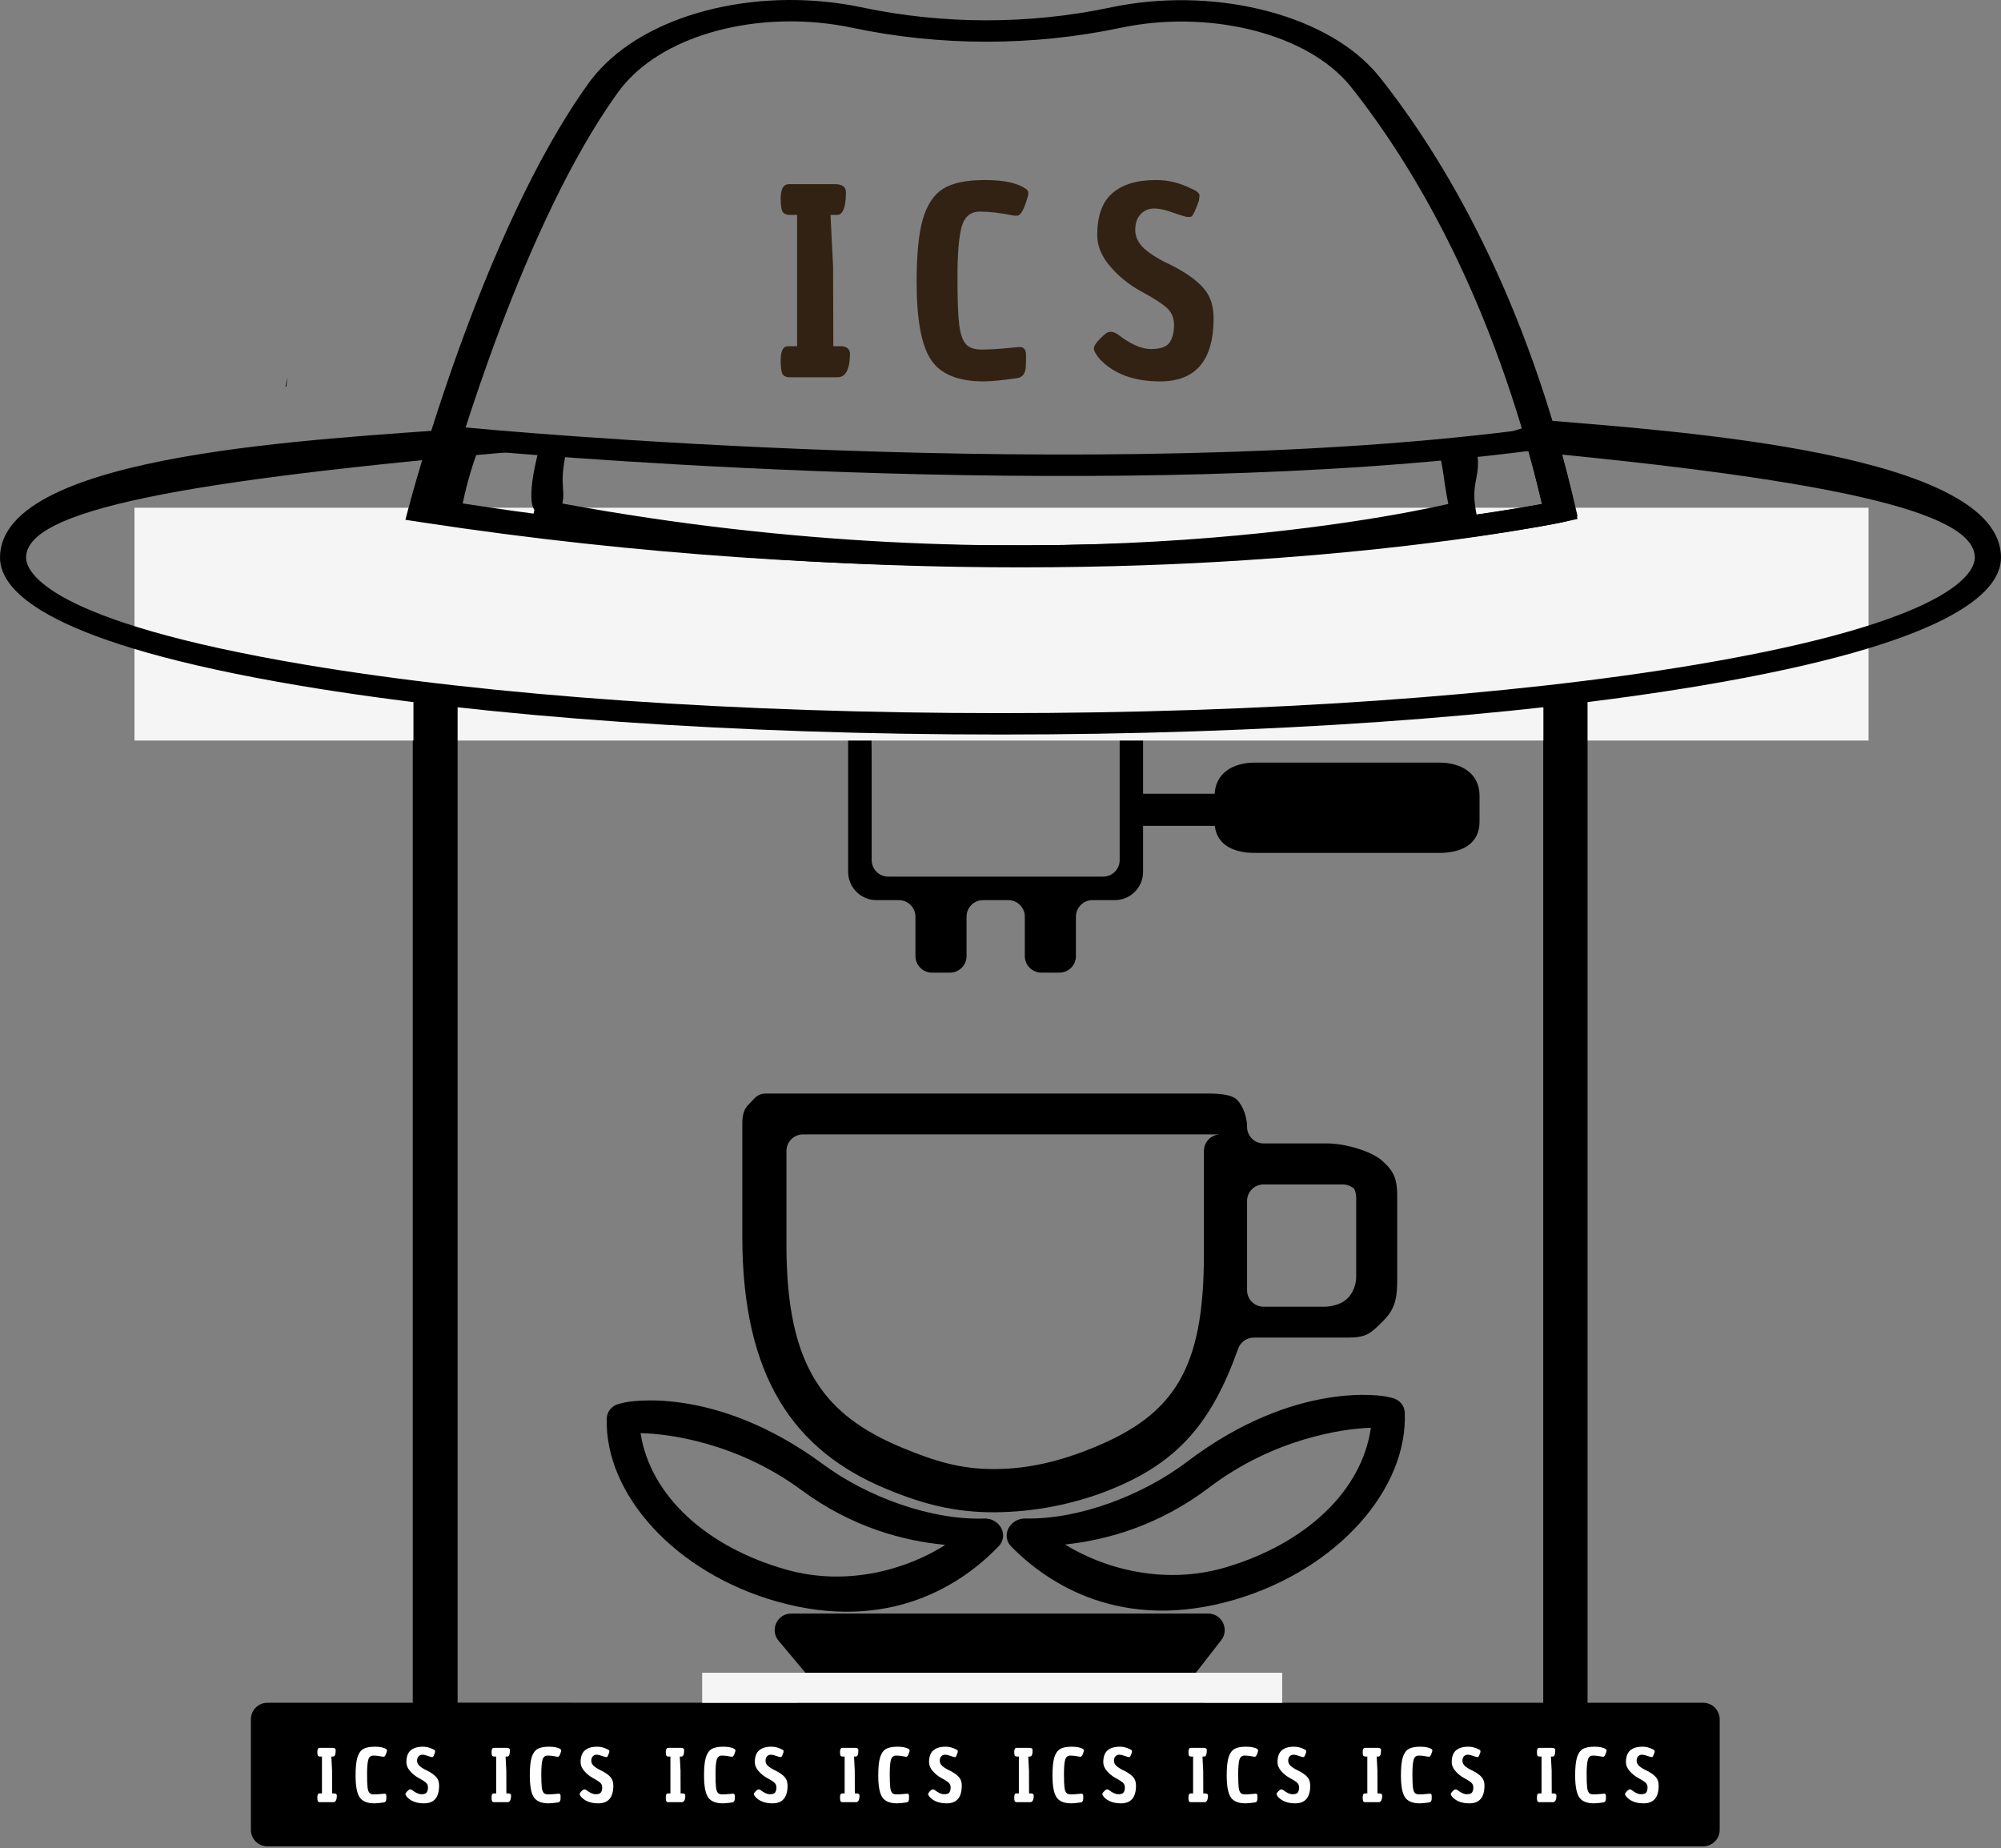 <svg width="997" height="921" viewBox="0 0 997 921" fill="none" xmlns="http://www.w3.org/2000/svg">
<rect x="0" y="0" width="997" height="921" fill="#808080" stroke="none"/>
<g clip-path="url(#clip0_426_87)">
<path d="M142.23 192.61C142.37 192.62 142.52 192.64 142.66 192.66C142.87 191.11 143.07 189.56 143.28 188.01C142.95 189.56 142.6 191.09 142.23 192.61Z" fill="black"/>
<path d="M848.6 848.46H773.64C773.71 848.13 790.5 848.78 790.5 848.46V302.92C790.5 302.42 790.5 299 790.5 299C781 308 777.5 308.967 769 309L216.5 302.92C216.76 314.94 207.39 296.78 207.36 308.8C207.36 310.45 206.67 311.69 205.66 312.51V847.35C205.66 847.74 205.66 848.07 205.73 848.46H133.24C128.69 848.46 125 852.15 125 856.7V911.77C125 916.32 128.69 920.01 133.24 920.01H848.6C853.15 920.01 856.84 916.32 856.84 911.77V856.7C856.84 852.15 853.15 848.46 848.6 848.46ZM434.31 376.82C434.31 372.27 432.95 305.352 437.5 305.352L557.88 306.677V428.57C557.88 433.12 554.19 436.81 549.64 436.81H442.55C438 436.81 434.31 433.12 434.31 428.57V376.82ZM601.06 848.45C594.2 848.45 590.34 840.56 594.56 835.15L608.46 817.31C612.68 811.9 608.82 804.01 601.96 804.01H394.23C387.23 804.01 383.42 812.18 387.92 817.55L402.49 834.92C406.99 840.28 403.17 848.46 396.17 848.46L227.47 848.4C227.54 848.07 227.54 847.68 227.54 847.29V302.92C227.54 298.37 233.95 302.92 238.5 302.92L276 303.575C280.55 303.575 277.782 303.594 284.5 303.668L288 303.707C292.5 303.756 295.45 303.839 300 303.839L422.59 305.188V434.42C422.59 442.21 428.9 448.52 436.69 448.52H447.88C452.43 448.52 456.12 452.21 456.12 456.76V476.41C456.12 480.96 459.81 484.65 464.36 484.65H473.34C477.89 484.65 481.58 480.96 481.58 476.41V456.76C481.58 452.21 485.27 448.52 489.82 448.52H502.38C506.93 448.52 510.62 452.21 510.62 456.76V476.41C510.62 480.96 514.31 484.65 518.86 484.65H527.84C532.39 484.65 536.08 480.96 536.08 476.41V456.76C536.08 452.21 539.77 448.52 544.32 448.52H555.44C563.23 448.52 569.54 442.21 569.54 434.42V306.805L660 307.8C664.55 307.8 692 308.153 699 308.23L700.68 308.698C706.5 308.312 714.45 308.45 719 308.45L741.5 308.698C746.05 308.698 763 308.934 769 309V847.5C769 847.83 769 848.14 769 848.46L601.06 848.45Z" fill="black"/>
<path d="M171 277.89C171.12 276.18 171.21 274.46 171.3 272.74H170.25C170.53 274.46 170.78 276.17 171 277.89Z" fill="black"/>
<path d="M689.35 579.01C683.82 573.48 669.81 569.75 661.35 569.75H629.59C625.04 569.75 621.35 566.06 621.35 561.51C621.35 556.82 619.47 551.13 616.35 548.01C613.23 544.95 605.54 544.88 600.85 544.88H381.85C377.1 544.88 375.97 547.45 372.85 550.51C369.79 553.63 369.85 557.52 369.85 561.51V616.01C369.85 686.26 395.63 722.93 441.85 742.01C459.88 749.5 475.98 753.67 495.71 753.54C515.44 753.41 535.69 749.43 553.85 742.01C587.42 728.36 603.89 708.46 616.92 672.01C618.1 668.72 621.2 666.51 624.69 666.51H671.36C681.06 666.51 682.97 664.39 689.35 658.01C695.67 651.63 696.17 645.92 696.17 636.29V600.41C696.17 592.34 696.56 586.54 691.35 581.01C691.15 580.75 689.54 579.21 689.35 579.01ZM599.85 573.5V625.01C599.85 681.98 585.24 704.91 544.35 721.51C528.46 727.96 512.77 731.94 495.71 732.01C478.65 732.14 465.41 727.96 449.85 721.51C410.72 705.36 391.85 681.14 391.85 620.47V573.5C391.85 568.95 395.54 565.26 400.09 565.26H608.09C603.54 565.26 599.85 568.95 599.85 573.5ZM675.72 600.41V636.28C675.72 640.32 674.03 644.33 671.36 647C668.69 649.67 663.89 651.12 659.85 651.12H629.59C625.04 651.12 621.35 647.43 621.35 642.88V598.42C621.35 593.87 625.04 590.18 629.59 590.18H669.06C670.54 590.18 671.99 590.58 673.26 591.33C673.82 591.66 674.3 591.95 674.35 592C676.04 593.83 675.72 597.74 675.72 600.41Z" fill="black"/>
<path fill-rule="evenodd" clip-rule="evenodd" d="M699.92 703.67C699.7 700.16 697.09 697.28 693.45 696.52C691.87 696.13 690.57 695.86 690.57 695.86C690.57 695.86 646.14 686.88 591.55 728.3C569.34 745.15 537.47 757.2 510.93 756.64C507.38 756.55 504.04 758.49 502.47 761.53C500.9 764.58 501.41 768.13 503.77 770.53C522.07 789.22 559.14 813.74 615.68 796.94C666.65 781.78 701.61 741.76 699.92 703.67ZM683.04 711.42C678.6 742.99 650.53 769.13 610.91 780.93C579.44 790.3 549.17 781.1 530.65 769.6C551.35 767.42 577.34 760.26 602.5 741.18C634.55 716.85 668.93 711.86 683.04 711.42Z" fill="black"/>
<path fill-rule="evenodd" clip-rule="evenodd" d="M302.319 706.65C302.489 703.17 305.039 700.27 308.639 699.47C310.199 699.06 311.489 698.78 311.489 698.78C311.489 698.78 355.419 689.28 410.099 729.63C432.339 746.04 464.109 757.57 490.409 756.66C493.929 756.53 497.269 758.4 498.869 761.4C500.469 764.4 500.009 767.93 497.699 770.34C479.799 789.12 443.359 813.92 387.079 798.01C336.349 783.66 301.149 744.45 302.319 706.65ZM319.159 714.11C323.979 745.36 352.159 770.91 391.599 782.08C422.929 790.96 452.819 781.43 471.039 769.78C450.479 767.9 424.619 761.14 399.419 742.55C367.319 718.86 333.159 714.36 319.159 714.11Z" fill="black"/>
<path d="M638.85 833.51H349.85V848.51H638.85V833.51Z" fill="#F5F5F5"/>
<path d="M155.58 893.03C156.21 893.03 156.53 893.44 156.53 894.25C156.53 895.06 156.52 895.67 156.49 896.07C156.39 896.98 155.98 897.5 155.27 897.63C153.02 897.96 151.34 898.12 150.25 898.12C146.48 898.12 143.88 897.06 142.46 894.93C141.04 892.8 140.33 888.96 140.33 883.42C140.33 879.37 140.63 876.28 141.24 874.15C141.87 872 142.87 870.49 144.24 869.63C145.63 868.77 147.7 868.34 150.43 868.34C153.19 868.34 155.21 868.77 156.47 869.63C156.72 869.81 156.85 870.02 156.85 870.28C156.85 870.53 156.72 871.01 156.47 871.72C156.24 872.4 156.01 872.9 155.79 873.2C155.59 873.48 155.37 873.62 155.14 873.62C154.91 873.62 154.73 873.61 154.61 873.58C152.71 873.2 151.06 873.01 149.67 873.01C148.3 873.01 147.4 873.77 146.97 875.29C146.56 876.81 146.36 879.28 146.36 882.7C146.36 886.1 146.45 888.46 146.63 889.81C146.81 891.15 147.14 892.09 147.62 892.62C148.1 893.15 148.86 893.42 149.9 893.42C150.96 893.42 152.15 893.36 153.47 893.23C154.83 893.09 155.53 893.03 155.58 893.03Z" fill="black"/>
<path d="M625.18 380H717.18C728.23 380 737.18 385.46 737.18 396.51V409.51C737.18 420.56 728.23 425 717.18 425H625.18C614.13 425 605.18 420.56 605.18 409.51V396.51C605.18 385.46 614.13 380 625.18 380Z" fill="black"/>
<path d="M646.18 395.51H569.18V411.51H646.18V395.51Z" fill="black"/>
<path d="M931 253H67V369H931V253Z" fill="#F5F5F5"/>
<path d="M503.498 282.333C421.081 282.333 320.258 277.093 209.426 260.147L202 259.01L203.292 254.054C204.771 248.44 239.886 115.693 293.055 41.761C294.885 39.185 297.01 36.627 299.513 33.962C326.286 5.629 379.805 -6.823 429.61 3.711C469.972 12.237 512.647 12.273 553.035 3.782L553.439 3.693C603.217 -6.805 658.216 6.251 684.236 34.726C685.527 36.13 686.684 37.497 687.788 38.883C718.677 77.927 760.653 146.957 785.3 254.16L786 257.216L782.341 259.134C778.547 261.124 736.679 267.128 736.275 267.181C710.847 270.751 669.491 275.69 616.994 278.923C585.136 280.877 546.873 282.333 503.498 282.333ZM220.566 250.892C509.014 293.773 728.23 258.441 768.322 251.123C743.89 148.023 703.394 81.551 673.527 43.803C672.585 42.613 671.589 41.441 670.486 40.233C648.314 15.986 601.334 4.883 558.686 13.783L558.282 13.872C514.584 23.091 468.411 23.091 424.74 13.854C381.957 4.812 336.107 15.399 313.262 39.593C311.11 41.885 309.28 44.088 307.693 46.308C261.116 111.021 227.562 225.703 220.566 250.892Z" fill="black"/>
<path d="M498.478 366C366.644 366 242.637 357.349 149.29 341.628C25.89 320.845 0 295.461 0 277.821C0 225.01 163.715 218.918 230.5 213.5L271.194 217.5L283.5 219.5C277.776 241.012 281.97 242.862 280.192 250.892C512.616 293.773 689.292 258.441 721.6 251.123C718.586 235.402 719.838 236.117 716 221L742 218.5L771 209.5C836.375 214.989 997 225.756 997 277.804C997 295.443 971.089 320.827 847.71 341.61C754.32 357.331 630.313 366 498.478 366ZM268.5 224C86.208 239.525 13.01 254.658 13.01 277.804C13.01 284.838 23.028 309.476 151.913 331.183C244.415 346.762 367.489 355.342 498.478 355.342C629.467 355.342 752.542 346.762 845.043 331.183C973.929 309.476 983.947 284.838 983.947 277.804C983.947 255.031 913.541 238.203 735.304 222.5C738.86 237.048 732.528 239.132 735.304 254.142L735.868 257.198L732.919 259.116C729.861 261.106 696.122 267.11 695.797 267.163C675.306 270.734 641.979 275.672 599.674 278.923C525.062 284.625 407.495 286.01 271.194 260.164L265.209 259.027L266.25 254.071C266.293 253.858 261.626 250.415 268.5 224Z" fill="black"/>
<path d="M508.475 282.706C427.618 282.706 328.651 277.36 219.916 260.129L213 259.028L213.871 254.285C217.804 232.613 224.378 217.532 224.668 216.892L226.621 212.469L233.406 213.126C236.521 213.428 546.885 243.005 766.333 213.18L774.121 212.114L775.678 217.354C775.731 217.514 780.72 234.496 785.023 254.125L786 258.601L779.585 259.969C777.13 260.484 718.605 272.865 619.955 279.171C588.568 281.232 551.029 282.706 508.475 282.706ZM230.528 250.856C511.511 294.235 728.689 258.512 768.287 251.14C765.779 240.109 763.166 230.375 761.608 224.708C558.632 250.785 285.12 228.527 238.131 224.353C236.178 229.558 232.983 239.008 230.528 250.856Z" fill="black"/>
<path d="M791 346H769V850H791V346Z" fill="black"/>
<path d="M228 344H206V850H228V344Z" fill="black"/>
<path d="M392.552 172.512H397.16V107.104H393.32C391.613 107.019 390.461 106.464 389.864 105.44C389.267 104.245 388.968 102.069 388.968 98.912C388.968 94.133 390.376 91.744 393.192 91.744H415.848C419.603 91.744 421.48 93.067 421.48 95.712C421.48 103.307 419.987 107.104 417 107.104H413.8L415.08 132.704L415.208 172.512H419.048C422.035 172.597 423.528 173.963 423.528 176.608C423.357 184.203 421.267 188 417.256 188H393.064C391.528 187.915 390.461 187.36 389.864 186.336C389.267 185.141 388.968 182.923 388.968 179.68C388.968 174.901 390.163 172.512 392.552 172.512ZM508.033 172.896C510.166 172.896 511.233 174.261 511.233 176.992C511.233 179.723 511.19 181.771 511.105 183.136C510.764 186.208 509.398 187.957 507.009 188.384C499.414 189.493 493.782 190.048 490.113 190.048C477.398 190.048 468.652 186.464 463.873 179.296C459.094 172.128 456.705 159.2 456.705 140.512C456.705 126.859 457.729 116.448 459.777 109.28C461.91 102.027 465.281 96.949 469.889 94.048C474.582 91.147 481.537 89.696 490.753 89.696C500.054 89.696 506.838 91.147 511.105 94.048C511.958 94.645 512.385 95.371 512.385 96.224C512.385 97.077 511.958 98.699 511.105 101.088C510.337 103.392 509.569 105.056 508.801 106.08C508.118 107.019 507.393 107.488 506.625 107.488C505.857 107.488 505.26 107.445 504.833 107.36C498.433 106.08 492.886 105.44 488.193 105.44C483.585 105.44 480.556 108 479.105 113.12C477.74 118.24 477.057 126.56 477.057 138.08C477.057 149.515 477.356 157.493 477.953 162.016C478.55 166.539 479.66 169.696 481.281 171.488C482.902 173.28 485.462 174.176 488.961 174.176C492.545 174.176 496.556 173.963 500.993 173.536C505.516 173.109 507.862 172.896 508.033 172.896ZM547.719 178.656C545.927 176.437 545.031 174.773 545.031 173.664C545.031 172.469 546.012 170.891 547.975 168.928C550.023 166.88 551.346 165.771 551.943 165.6C552.626 165.429 553.266 165.344 553.863 165.344C554.46 165.344 555.442 165.728 556.807 166.496C563.122 171.445 568.668 173.92 573.447 173.92C578.226 173.92 581.34 172.811 582.791 170.592C584.242 168.373 584.967 165.472 584.967 161.888C584.967 158.304 583.687 155.403 581.127 153.184C578.567 150.965 574.343 148.277 568.455 145.12C562.652 141.963 557.575 137.867 553.223 132.832C548.871 127.797 546.695 122.592 546.695 117.216C546.695 107.659 549.17 100.704 554.119 96.352C559.154 91.915 566.492 89.696 576.135 89.696C582.023 89.696 587.783 91.104 593.415 93.92C596.402 95.115 597.81 96.352 597.639 97.632C597.554 98.144 597.468 98.912 597.383 99.936C595.762 104.544 594.524 107.189 593.671 107.872C593.415 108.043 592.818 108.128 591.879 108.128C591.026 108.128 588.679 107.445 584.839 106.08C580.999 104.629 577.714 103.904 574.983 103.904C572.338 103.904 570.119 104.843 568.327 106.72C566.535 108.597 565.639 111.243 565.639 114.656C565.639 118.069 567.175 121.184 570.247 124C573.319 126.731 578.055 129.589 584.455 132.576C591.196 136.075 596.231 139.701 599.559 143.456C602.972 147.211 604.679 152.245 604.679 158.56C604.679 179.552 595.804 190.048 578.055 190.048C564.828 190.048 554.716 186.251 547.719 178.656Z" fill="#322214"/>
<path d="M159.124 893.644H160.42V875.248H159.34C158.86 875.224 158.536 875.068 158.368 874.78C158.2 874.444 158.116 873.832 158.116 872.944C158.116 871.6 158.512 870.928 159.304 870.928H165.676C166.732 870.928 167.26 871.3 167.26 872.044C167.26 874.18 166.84 875.248 166 875.248H165.1L165.46 882.448L165.496 893.644H166.576C167.416 893.668 167.836 894.052 167.836 894.796C167.788 896.932 167.2 898 166.072 898H159.268C158.836 897.976 158.536 897.82 158.368 897.532C158.2 897.196 158.116 896.572 158.116 895.66C158.116 894.316 158.452 893.644 159.124 893.644ZM191.603 893.752C192.203 893.752 192.503 894.136 192.503 894.904C192.503 895.672 192.491 896.248 192.467 896.632C192.371 897.496 191.987 897.988 191.315 898.108C189.179 898.42 187.595 898.576 186.563 898.576C182.987 898.576 180.527 897.568 179.183 895.552C177.839 893.536 177.167 889.9 177.167 884.644C177.167 880.804 177.455 877.876 178.031 875.86C178.631 873.82 179.579 872.392 180.875 871.576C182.195 870.76 184.151 870.352 186.743 870.352C189.359 870.352 191.267 870.76 192.467 871.576C192.707 871.744 192.827 871.948 192.827 872.188C192.827 872.428 192.707 872.884 192.467 873.556C192.251 874.204 192.035 874.672 191.819 874.96C191.627 875.224 191.423 875.356 191.207 875.356C190.991 875.356 190.823 875.344 190.703 875.32C188.903 874.96 187.343 874.78 186.023 874.78C184.727 874.78 183.875 875.5 183.467 876.94C183.083 878.38 182.891 880.72 182.891 883.96C182.891 887.176 182.975 889.42 183.143 890.692C183.311 891.964 183.623 892.852 184.079 893.356C184.535 893.86 185.255 894.112 186.239 894.112C187.247 894.112 188.375 894.052 189.623 893.932C190.895 893.812 191.555 893.752 191.603 893.752ZM202.765 895.372C202.261 894.748 202.009 894.28 202.009 893.968C202.009 893.632 202.285 893.188 202.837 892.636C203.413 892.06 203.785 891.748 203.953 891.7C204.145 891.652 204.325 891.628 204.493 891.628C204.661 891.628 204.937 891.736 205.321 891.952C207.097 893.344 208.657 894.04 210.001 894.04C211.345 894.04 212.221 893.728 212.629 893.104C213.037 892.48 213.241 891.664 213.241 890.656C213.241 889.648 212.881 888.832 212.161 888.208C211.441 887.584 210.253 886.828 208.597 885.94C206.965 885.052 205.537 883.9 204.313 882.484C203.089 881.068 202.477 879.604 202.477 878.092C202.477 875.404 203.173 873.448 204.565 872.224C205.981 870.976 208.045 870.352 210.757 870.352C212.413 870.352 214.033 870.748 215.617 871.54C216.457 871.876 216.853 872.224 216.805 872.584C216.781 872.728 216.757 872.944 216.733 873.232C216.277 874.528 215.929 875.272 215.689 875.464C215.617 875.512 215.449 875.536 215.185 875.536C214.945 875.536 214.285 875.344 213.205 874.96C212.125 874.552 211.201 874.348 210.433 874.348C209.689 874.348 209.065 874.612 208.561 875.14C208.057 875.668 207.805 876.412 207.805 877.372C207.805 878.332 208.237 879.208 209.101 880C209.965 880.768 211.297 881.572 213.097 882.412C214.993 883.396 216.409 884.416 217.345 885.472C218.305 886.528 218.785 887.944 218.785 889.72C218.785 895.624 216.289 898.576 211.297 898.576C207.577 898.576 204.733 897.508 202.765 895.372ZM245.932 893.644H247.228V875.248H246.148C245.668 875.224 245.344 875.068 245.176 874.78C245.008 874.444 244.924 873.832 244.924 872.944C244.924 871.6 245.32 870.928 246.112 870.928H252.484C253.54 870.928 254.068 871.3 254.068 872.044C254.068 874.18 253.648 875.248 252.808 875.248H251.908L252.268 882.448L252.304 893.644H253.384C254.224 893.668 254.644 894.052 254.644 894.796C254.596 896.932 254.008 898 252.88 898H246.076C245.644 897.976 245.344 897.82 245.176 897.532C245.008 897.196 244.924 896.572 244.924 895.66C244.924 894.316 245.26 893.644 245.932 893.644ZM278.411 893.752C279.011 893.752 279.311 894.136 279.311 894.904C279.311 895.672 279.299 896.248 279.275 896.632C279.179 897.496 278.795 897.988 278.123 898.108C275.987 898.42 274.403 898.576 273.371 898.576C269.795 898.576 267.335 897.568 265.991 895.552C264.647 893.536 263.975 889.9 263.975 884.644C263.975 880.804 264.263 877.876 264.839 875.86C265.439 873.82 266.387 872.392 267.683 871.576C269.003 870.76 270.959 870.352 273.551 870.352C276.167 870.352 278.075 870.76 279.275 871.576C279.515 871.744 279.635 871.948 279.635 872.188C279.635 872.428 279.515 872.884 279.275 873.556C279.059 874.204 278.843 874.672 278.627 874.96C278.435 875.224 278.231 875.356 278.015 875.356C277.799 875.356 277.631 875.344 277.511 875.32C275.711 874.96 274.151 874.78 272.831 874.78C271.535 874.78 270.683 875.5 270.275 876.94C269.891 878.38 269.699 880.72 269.699 883.96C269.699 887.176 269.783 889.42 269.951 890.692C270.119 891.964 270.431 892.852 270.887 893.356C271.343 893.86 272.063 894.112 273.047 894.112C274.055 894.112 275.183 894.052 276.431 893.932C277.703 893.812 278.363 893.752 278.411 893.752ZM289.573 895.372C289.069 894.748 288.817 894.28 288.817 893.968C288.817 893.632 289.093 893.188 289.645 892.636C290.221 892.06 290.593 891.748 290.761 891.7C290.953 891.652 291.133 891.628 291.301 891.628C291.469 891.628 291.745 891.736 292.129 891.952C293.905 893.344 295.465 894.04 296.809 894.04C298.153 894.04 299.029 893.728 299.437 893.104C299.845 892.48 300.049 891.664 300.049 890.656C300.049 889.648 299.689 888.832 298.969 888.208C298.249 887.584 297.061 886.828 295.405 885.94C293.773 885.052 292.345 883.9 291.121 882.484C289.897 881.068 289.285 879.604 289.285 878.092C289.285 875.404 289.981 873.448 291.373 872.224C292.789 870.976 294.853 870.352 297.565 870.352C299.221 870.352 300.841 870.748 302.425 871.54C303.265 871.876 303.661 872.224 303.613 872.584C303.589 872.728 303.565 872.944 303.541 873.232C303.085 874.528 302.737 875.272 302.497 875.464C302.425 875.512 302.257 875.536 301.993 875.536C301.753 875.536 301.093 875.344 300.013 874.96C298.933 874.552 298.009 874.348 297.241 874.348C296.497 874.348 295.873 874.612 295.369 875.14C294.865 875.668 294.613 876.412 294.613 877.372C294.613 878.332 295.045 879.208 295.909 880C296.773 880.768 298.105 881.572 299.905 882.412C301.801 883.396 303.217 884.416 304.153 885.472C305.113 886.528 305.593 887.944 305.593 889.72C305.593 895.624 303.097 898.576 298.105 898.576C294.385 898.576 291.541 897.508 289.573 895.372ZM332.74 893.644H334.036V875.248H332.956C332.476 875.224 332.152 875.068 331.984 874.78C331.816 874.444 331.732 873.832 331.732 872.944C331.732 871.6 332.128 870.928 332.92 870.928H339.292C340.348 870.928 340.876 871.3 340.876 872.044C340.876 874.18 340.456 875.248 339.616 875.248H338.716L339.076 882.448L339.112 893.644H340.192C341.032 893.668 341.452 894.052 341.452 894.796C341.404 896.932 340.816 898 339.688 898H332.884C332.452 897.976 332.152 897.82 331.984 897.532C331.816 897.196 331.732 896.572 331.732 895.66C331.732 894.316 332.068 893.644 332.74 893.644ZM365.219 893.752C365.819 893.752 366.119 894.136 366.119 894.904C366.119 895.672 366.107 896.248 366.083 896.632C365.987 897.496 365.603 897.988 364.931 898.108C362.795 898.42 361.211 898.576 360.179 898.576C356.603 898.576 354.143 897.568 352.799 895.552C351.455 893.536 350.783 889.9 350.783 884.644C350.783 880.804 351.071 877.876 351.647 875.86C352.247 873.82 353.195 872.392 354.491 871.576C355.811 870.76 357.767 870.352 360.359 870.352C362.975 870.352 364.883 870.76 366.083 871.576C366.323 871.744 366.443 871.948 366.443 872.188C366.443 872.428 366.323 872.884 366.083 873.556C365.867 874.204 365.651 874.672 365.435 874.96C365.243 875.224 365.039 875.356 364.823 875.356C364.607 875.356 364.439 875.344 364.319 875.32C362.519 874.96 360.959 874.78 359.639 874.78C358.343 874.78 357.491 875.5 357.083 876.94C356.699 878.38 356.507 880.72 356.507 883.96C356.507 887.176 356.591 889.42 356.759 890.692C356.927 891.964 357.239 892.852 357.695 893.356C358.151 893.86 358.871 894.112 359.855 894.112C360.863 894.112 361.991 894.052 363.239 893.932C364.511 893.812 365.171 893.752 365.219 893.752ZM376.38 895.372C375.876 894.748 375.624 894.28 375.624 893.968C375.624 893.632 375.9 893.188 376.452 892.636C377.028 892.06 377.4 891.748 377.568 891.7C377.76 891.652 377.94 891.628 378.108 891.628C378.276 891.628 378.552 891.736 378.936 891.952C380.712 893.344 382.272 894.04 383.616 894.04C384.96 894.04 385.836 893.728 386.244 893.104C386.652 892.48 386.856 891.664 386.856 890.656C386.856 889.648 386.496 888.832 385.776 888.208C385.056 887.584 383.868 886.828 382.212 885.94C380.58 885.052 379.152 883.9 377.928 882.484C376.704 881.068 376.092 879.604 376.092 878.092C376.092 875.404 376.788 873.448 378.18 872.224C379.596 870.976 381.66 870.352 384.372 870.352C386.028 870.352 387.648 870.748 389.232 871.54C390.072 871.876 390.468 872.224 390.42 872.584C390.396 872.728 390.372 872.944 390.348 873.232C389.892 874.528 389.544 875.272 389.304 875.464C389.232 875.512 389.064 875.536 388.8 875.536C388.56 875.536 387.9 875.344 386.82 874.96C385.74 874.552 384.816 874.348 384.048 874.348C383.304 874.348 382.68 874.612 382.176 875.14C381.672 875.668 381.42 876.412 381.42 877.372C381.42 878.332 381.852 879.208 382.716 880C383.58 880.768 384.912 881.572 386.712 882.412C388.608 883.396 390.024 884.416 390.96 885.472C391.92 886.528 392.4 887.944 392.4 889.72C392.4 895.624 389.904 898.576 384.912 898.576C381.192 898.576 378.348 897.508 376.38 895.372ZM419.547 893.644H420.843V875.248H419.763C419.283 875.224 418.959 875.068 418.791 874.78C418.623 874.444 418.539 873.832 418.539 872.944C418.539 871.6 418.935 870.928 419.727 870.928H426.099C427.155 870.928 427.683 871.3 427.683 872.044C427.683 874.18 427.263 875.248 426.423 875.248H425.523L425.883 882.448L425.919 893.644H426.999C427.839 893.668 428.259 894.052 428.259 894.796C428.211 896.932 427.623 898 426.495 898H419.691C419.259 897.976 418.959 897.82 418.791 897.532C418.623 897.196 418.539 896.572 418.539 895.66C418.539 894.316 418.875 893.644 419.547 893.644ZM452.026 893.752C452.626 893.752 452.926 894.136 452.926 894.904C452.926 895.672 452.914 896.248 452.89 896.632C452.794 897.496 452.41 897.988 451.738 898.108C449.602 898.42 448.018 898.576 446.986 898.576C443.41 898.576 440.95 897.568 439.606 895.552C438.262 893.536 437.59 889.9 437.59 884.644C437.59 880.804 437.878 877.876 438.454 875.86C439.054 873.82 440.002 872.392 441.298 871.576C442.618 870.76 444.574 870.352 447.166 870.352C449.782 870.352 451.69 870.76 452.89 871.576C453.13 871.744 453.25 871.948 453.25 872.188C453.25 872.428 453.13 872.884 452.89 873.556C452.674 874.204 452.458 874.672 452.242 874.96C452.05 875.224 451.846 875.356 451.63 875.356C451.414 875.356 451.246 875.344 451.126 875.32C449.326 874.96 447.766 874.78 446.446 874.78C445.15 874.78 444.298 875.5 443.89 876.94C443.506 878.38 443.314 880.72 443.314 883.96C443.314 887.176 443.398 889.42 443.566 890.692C443.734 891.964 444.046 892.852 444.502 893.356C444.958 893.86 445.678 894.112 446.662 894.112C447.67 894.112 448.798 894.052 450.046 893.932C451.318 893.812 451.978 893.752 452.026 893.752ZM463.188 895.372C462.684 894.748 462.432 894.28 462.432 893.968C462.432 893.632 462.708 893.188 463.26 892.636C463.836 892.06 464.208 891.748 464.376 891.7C464.568 891.652 464.748 891.628 464.916 891.628C465.084 891.628 465.36 891.736 465.744 891.952C467.52 893.344 469.08 894.04 470.424 894.04C471.768 894.04 472.644 893.728 473.052 893.104C473.46 892.48 473.664 891.664 473.664 890.656C473.664 889.648 473.304 888.832 472.584 888.208C471.864 887.584 470.676 886.828 469.02 885.94C467.388 885.052 465.96 883.9 464.736 882.484C463.512 881.068 462.9 879.604 462.9 878.092C462.9 875.404 463.596 873.448 464.988 872.224C466.404 870.976 468.468 870.352 471.18 870.352C472.836 870.352 474.456 870.748 476.04 871.54C476.88 871.876 477.276 872.224 477.228 872.584C477.204 872.728 477.18 872.944 477.156 873.232C476.7 874.528 476.352 875.272 476.112 875.464C476.04 875.512 475.872 875.536 475.608 875.536C475.368 875.536 474.708 875.344 473.628 874.96C472.548 874.552 471.624 874.348 470.856 874.348C470.112 874.348 469.488 874.612 468.984 875.14C468.48 875.668 468.228 876.412 468.228 877.372C468.228 878.332 468.66 879.208 469.524 880C470.388 880.768 471.72 881.572 473.52 882.412C475.416 883.396 476.832 884.416 477.768 885.472C478.728 886.528 479.208 887.944 479.208 889.72C479.208 895.624 476.712 898.576 471.72 898.576C468 898.576 465.156 897.508 463.188 895.372ZM506.355 893.644H507.651V875.248H506.571C506.091 875.224 505.767 875.068 505.599 874.78C505.431 874.444 505.347 873.832 505.347 872.944C505.347 871.6 505.743 870.928 506.535 870.928H512.907C513.963 870.928 514.491 871.3 514.491 872.044C514.491 874.18 514.071 875.248 513.231 875.248H512.331L512.691 882.448L512.727 893.644H513.807C514.647 893.668 515.067 894.052 515.067 894.796C515.019 896.932 514.431 898 513.303 898H506.499C506.067 897.976 505.767 897.82 505.599 897.532C505.431 897.196 505.347 896.572 505.347 895.66C505.347 894.316 505.683 893.644 506.355 893.644ZM538.834 893.752C539.434 893.752 539.734 894.136 539.734 894.904C539.734 895.672 539.722 896.248 539.698 896.632C539.602 897.496 539.218 897.988 538.546 898.108C536.41 898.42 534.826 898.576 533.794 898.576C530.218 898.576 527.758 897.568 526.414 895.552C525.07 893.536 524.398 889.9 524.398 884.644C524.398 880.804 524.686 877.876 525.262 875.86C525.862 873.82 526.81 872.392 528.106 871.576C529.426 870.76 531.382 870.352 533.974 870.352C536.59 870.352 538.498 870.76 539.698 871.576C539.938 871.744 540.058 871.948 540.058 872.188C540.058 872.428 539.938 872.884 539.698 873.556C539.482 874.204 539.266 874.672 539.05 874.96C538.858 875.224 538.654 875.356 538.438 875.356C538.222 875.356 538.054 875.344 537.934 875.32C536.134 874.96 534.574 874.78 533.254 874.78C531.958 874.78 531.106 875.5 530.698 876.94C530.314 878.38 530.122 880.72 530.122 883.96C530.122 887.176 530.206 889.42 530.374 890.692C530.542 891.964 530.854 892.852 531.31 893.356C531.766 893.86 532.486 894.112 533.47 894.112C534.478 894.112 535.606 894.052 536.854 893.932C538.126 893.812 538.786 893.752 538.834 893.752ZM549.996 895.372C549.492 894.748 549.24 894.28 549.24 893.968C549.24 893.632 549.516 893.188 550.068 892.636C550.644 892.06 551.016 891.748 551.184 891.7C551.376 891.652 551.556 891.628 551.724 891.628C551.892 891.628 552.168 891.736 552.552 891.952C554.328 893.344 555.888 894.04 557.232 894.04C558.576 894.04 559.452 893.728 559.86 893.104C560.268 892.48 560.472 891.664 560.472 890.656C560.472 889.648 560.112 888.832 559.392 888.208C558.672 887.584 557.484 886.828 555.828 885.94C554.196 885.052 552.768 883.9 551.544 882.484C550.32 881.068 549.708 879.604 549.708 878.092C549.708 875.404 550.404 873.448 551.796 872.224C553.212 870.976 555.276 870.352 557.988 870.352C559.644 870.352 561.264 870.748 562.848 871.54C563.688 871.876 564.084 872.224 564.036 872.584C564.012 872.728 563.988 872.944 563.964 873.232C563.508 874.528 563.16 875.272 562.92 875.464C562.848 875.512 562.68 875.536 562.416 875.536C562.176 875.536 561.516 875.344 560.436 874.96C559.356 874.552 558.432 874.348 557.664 874.348C556.92 874.348 556.296 874.612 555.792 875.14C555.288 875.668 555.036 876.412 555.036 877.372C555.036 878.332 555.468 879.208 556.332 880C557.196 880.768 558.528 881.572 560.328 882.412C562.224 883.396 563.64 884.416 564.576 885.472C565.536 886.528 566.016 887.944 566.016 889.72C566.016 895.624 563.52 898.576 558.528 898.576C554.808 898.576 551.964 897.508 549.996 895.372ZM593.163 893.644H594.459V875.248H593.379C592.899 875.224 592.575 875.068 592.407 874.78C592.239 874.444 592.155 873.832 592.155 872.944C592.155 871.6 592.551 870.928 593.343 870.928H599.715C600.771 870.928 601.299 871.3 601.299 872.044C601.299 874.18 600.879 875.248 600.039 875.248H599.139L599.499 882.448L599.535 893.644H600.615C601.455 893.668 601.875 894.052 601.875 894.796C601.827 896.932 601.239 898 600.111 898H593.307C592.875 897.976 592.575 897.82 592.407 897.532C592.239 897.196 592.155 896.572 592.155 895.66C592.155 894.316 592.491 893.644 593.163 893.644ZM625.642 893.752C626.242 893.752 626.542 894.136 626.542 894.904C626.542 895.672 626.53 896.248 626.506 896.632C626.41 897.496 626.026 897.988 625.354 898.108C623.218 898.42 621.634 898.576 620.602 898.576C617.026 898.576 614.566 897.568 613.222 895.552C611.878 893.536 611.206 889.9 611.206 884.644C611.206 880.804 611.494 877.876 612.07 875.86C612.67 873.82 613.618 872.392 614.914 871.576C616.234 870.76 618.19 870.352 620.782 870.352C623.398 870.352 625.306 870.76 626.506 871.576C626.746 871.744 626.866 871.948 626.866 872.188C626.866 872.428 626.746 872.884 626.506 873.556C626.29 874.204 626.074 874.672 625.858 874.96C625.666 875.224 625.462 875.356 625.246 875.356C625.03 875.356 624.862 875.344 624.742 875.32C622.942 874.96 621.382 874.78 620.062 874.78C618.766 874.78 617.914 875.5 617.506 876.94C617.122 878.38 616.93 880.72 616.93 883.96C616.93 887.176 617.014 889.42 617.182 890.692C617.35 891.964 617.662 892.852 618.118 893.356C618.574 893.86 619.294 894.112 620.278 894.112C621.286 894.112 622.414 894.052 623.662 893.932C624.934 893.812 625.594 893.752 625.642 893.752ZM636.804 895.372C636.3 894.748 636.048 894.28 636.048 893.968C636.048 893.632 636.324 893.188 636.876 892.636C637.452 892.06 637.824 891.748 637.992 891.7C638.184 891.652 638.364 891.628 638.532 891.628C638.7 891.628 638.976 891.736 639.36 891.952C641.136 893.344 642.696 894.04 644.04 894.04C645.384 894.04 646.26 893.728 646.668 893.104C647.076 892.48 647.28 891.664 647.28 890.656C647.28 889.648 646.92 888.832 646.2 888.208C645.48 887.584 644.292 886.828 642.636 885.94C641.004 885.052 639.576 883.9 638.352 882.484C637.128 881.068 636.516 879.604 636.516 878.092C636.516 875.404 637.212 873.448 638.604 872.224C640.02 870.976 642.084 870.352 644.796 870.352C646.452 870.352 648.072 870.748 649.656 871.54C650.496 871.876 650.892 872.224 650.844 872.584C650.82 872.728 650.796 872.944 650.772 873.232C650.316 874.528 649.968 875.272 649.728 875.464C649.656 875.512 649.488 875.536 649.224 875.536C648.984 875.536 648.324 875.344 647.244 874.96C646.164 874.552 645.24 874.348 644.472 874.348C643.728 874.348 643.104 874.612 642.6 875.14C642.096 875.668 641.844 876.412 641.844 877.372C641.844 878.332 642.276 879.208 643.14 880C644.004 880.768 645.336 881.572 647.136 882.412C649.032 883.396 650.448 884.416 651.384 885.472C652.344 886.528 652.824 887.944 652.824 889.72C652.824 895.624 650.328 898.576 645.336 898.576C641.616 898.576 638.772 897.508 636.804 895.372ZM679.971 893.644H681.267V875.248H680.187C679.707 875.224 679.383 875.068 679.215 874.78C679.047 874.444 678.963 873.832 678.963 872.944C678.963 871.6 679.359 870.928 680.151 870.928H686.523C687.579 870.928 688.107 871.3 688.107 872.044C688.107 874.18 687.687 875.248 686.847 875.248H685.947L686.307 882.448L686.343 893.644H687.423C688.263 893.668 688.683 894.052 688.683 894.796C688.635 896.932 688.047 898 686.919 898H680.115C679.683 897.976 679.383 897.82 679.215 897.532C679.047 897.196 678.963 896.572 678.963 895.66C678.963 894.316 679.299 893.644 679.971 893.644ZM712.45 893.752C713.05 893.752 713.35 894.136 713.35 894.904C713.35 895.672 713.338 896.248 713.314 896.632C713.218 897.496 712.834 897.988 712.162 898.108C710.026 898.42 708.442 898.576 707.41 898.576C703.834 898.576 701.374 897.568 700.03 895.552C698.686 893.536 698.014 889.9 698.014 884.644C698.014 880.804 698.302 877.876 698.878 875.86C699.478 873.82 700.426 872.392 701.722 871.576C703.042 870.76 704.998 870.352 707.59 870.352C710.206 870.352 712.114 870.76 713.314 871.576C713.554 871.744 713.674 871.948 713.674 872.188C713.674 872.428 713.554 872.884 713.314 873.556C713.098 874.204 712.882 874.672 712.666 874.96C712.474 875.224 712.27 875.356 712.054 875.356C711.838 875.356 711.67 875.344 711.55 875.32C709.75 874.96 708.19 874.78 706.87 874.78C705.574 874.78 704.722 875.5 704.314 876.94C703.93 878.38 703.738 880.72 703.738 883.96C703.738 887.176 703.822 889.42 703.99 890.692C704.158 891.964 704.47 892.852 704.926 893.356C705.382 893.86 706.102 894.112 707.086 894.112C708.094 894.112 709.222 894.052 710.47 893.932C711.742 893.812 712.402 893.752 712.45 893.752ZM723.612 895.372C723.108 894.748 722.856 894.28 722.856 893.968C722.856 893.632 723.132 893.188 723.684 892.636C724.26 892.06 724.632 891.748 724.8 891.7C724.992 891.652 725.172 891.628 725.34 891.628C725.508 891.628 725.784 891.736 726.168 891.952C727.944 893.344 729.504 894.04 730.848 894.04C732.192 894.04 733.068 893.728 733.476 893.104C733.884 892.48 734.088 891.664 734.088 890.656C734.088 889.648 733.728 888.832 733.008 888.208C732.288 887.584 731.1 886.828 729.444 885.94C727.812 885.052 726.384 883.9 725.16 882.484C723.936 881.068 723.324 879.604 723.324 878.092C723.324 875.404 724.02 873.448 725.412 872.224C726.828 870.976 728.892 870.352 731.604 870.352C733.26 870.352 734.88 870.748 736.464 871.54C737.304 871.876 737.7 872.224 737.652 872.584C737.628 872.728 737.604 872.944 737.58 873.232C737.124 874.528 736.776 875.272 736.536 875.464C736.464 875.512 736.296 875.536 736.032 875.536C735.792 875.536 735.132 875.344 734.052 874.96C732.972 874.552 732.048 874.348 731.28 874.348C730.536 874.348 729.912 874.612 729.408 875.14C728.904 875.668 728.652 876.412 728.652 877.372C728.652 878.332 729.084 879.208 729.948 880C730.812 880.768 732.144 881.572 733.944 882.412C735.84 883.396 737.256 884.416 738.192 885.472C739.152 886.528 739.632 887.944 739.632 889.72C739.632 895.624 737.136 898.576 732.144 898.576C728.424 898.576 725.58 897.508 723.612 895.372ZM766.779 893.644H768.075V875.248H766.995C766.515 875.224 766.191 875.068 766.023 874.78C765.855 874.444 765.771 873.832 765.771 872.944C765.771 871.6 766.167 870.928 766.959 870.928H773.331C774.387 870.928 774.915 871.3 774.915 872.044C774.915 874.18 774.495 875.248 773.655 875.248H772.755L773.115 882.448L773.151 893.644H774.231C775.071 893.668 775.491 894.052 775.491 894.796C775.443 896.932 774.855 898 773.727 898H766.923C766.491 897.976 766.191 897.82 766.023 897.532C765.855 897.196 765.771 896.572 765.771 895.66C765.771 894.316 766.107 893.644 766.779 893.644ZM799.258 893.752C799.858 893.752 800.158 894.136 800.158 894.904C800.158 895.672 800.146 896.248 800.122 896.632C800.026 897.496 799.642 897.988 798.97 898.108C796.834 898.42 795.25 898.576 794.218 898.576C790.642 898.576 788.182 897.568 786.838 895.552C785.494 893.536 784.822 889.9 784.822 884.644C784.822 880.804 785.11 877.876 785.686 875.86C786.286 873.82 787.234 872.392 788.53 871.576C789.85 870.76 791.806 870.352 794.398 870.352C797.014 870.352 798.922 870.76 800.122 871.576C800.362 871.744 800.482 871.948 800.482 872.188C800.482 872.428 800.362 872.884 800.122 873.556C799.906 874.204 799.69 874.672 799.474 874.96C799.282 875.224 799.078 875.356 798.862 875.356C798.646 875.356 798.478 875.344 798.358 875.32C796.558 874.96 794.998 874.78 793.678 874.78C792.382 874.78 791.53 875.5 791.122 876.94C790.738 878.38 790.546 880.72 790.546 883.96C790.546 887.176 790.63 889.42 790.798 890.692C790.966 891.964 791.278 892.852 791.734 893.356C792.19 893.86 792.91 894.112 793.894 894.112C794.902 894.112 796.03 894.052 797.278 893.932C798.55 893.812 799.21 893.752 799.258 893.752ZM810.419 895.372C809.915 894.748 809.663 894.28 809.663 893.968C809.663 893.632 809.939 893.188 810.491 892.636C811.067 892.06 811.439 891.748 811.607 891.7C811.799 891.652 811.979 891.628 812.147 891.628C812.315 891.628 812.591 891.736 812.975 891.952C814.751 893.344 816.311 894.04 817.655 894.04C818.999 894.04 819.875 893.728 820.283 893.104C820.691 892.48 820.895 891.664 820.895 890.656C820.895 889.648 820.535 888.832 819.815 888.208C819.095 887.584 817.907 886.828 816.251 885.94C814.619 885.052 813.191 883.9 811.967 882.484C810.743 881.068 810.131 879.604 810.131 878.092C810.131 875.404 810.827 873.448 812.219 872.224C813.635 870.976 815.699 870.352 818.411 870.352C820.067 870.352 821.687 870.748 823.271 871.54C824.111 871.876 824.507 872.224 824.459 872.584C824.435 872.728 824.411 872.944 824.387 873.232C823.931 874.528 823.583 875.272 823.343 875.464C823.271 875.512 823.103 875.536 822.839 875.536C822.599 875.536 821.939 875.344 820.859 874.96C819.779 874.552 818.855 874.348 818.087 874.348C817.343 874.348 816.719 874.612 816.215 875.14C815.711 875.668 815.459 876.412 815.459 877.372C815.459 878.332 815.891 879.208 816.755 880C817.619 880.768 818.951 881.572 820.751 882.412C822.647 883.396 824.063 884.416 824.999 885.472C825.959 886.528 826.439 887.944 826.439 889.72C826.439 895.624 823.943 898.576 818.951 898.576C815.231 898.576 812.387 897.508 810.419 895.372Z" fill="white"/>
</g>
<defs>
<clipPath id="clip0_426_87">
<rect width="997" height="921" fill="white"/>
</clipPath>
</defs>
</svg>

